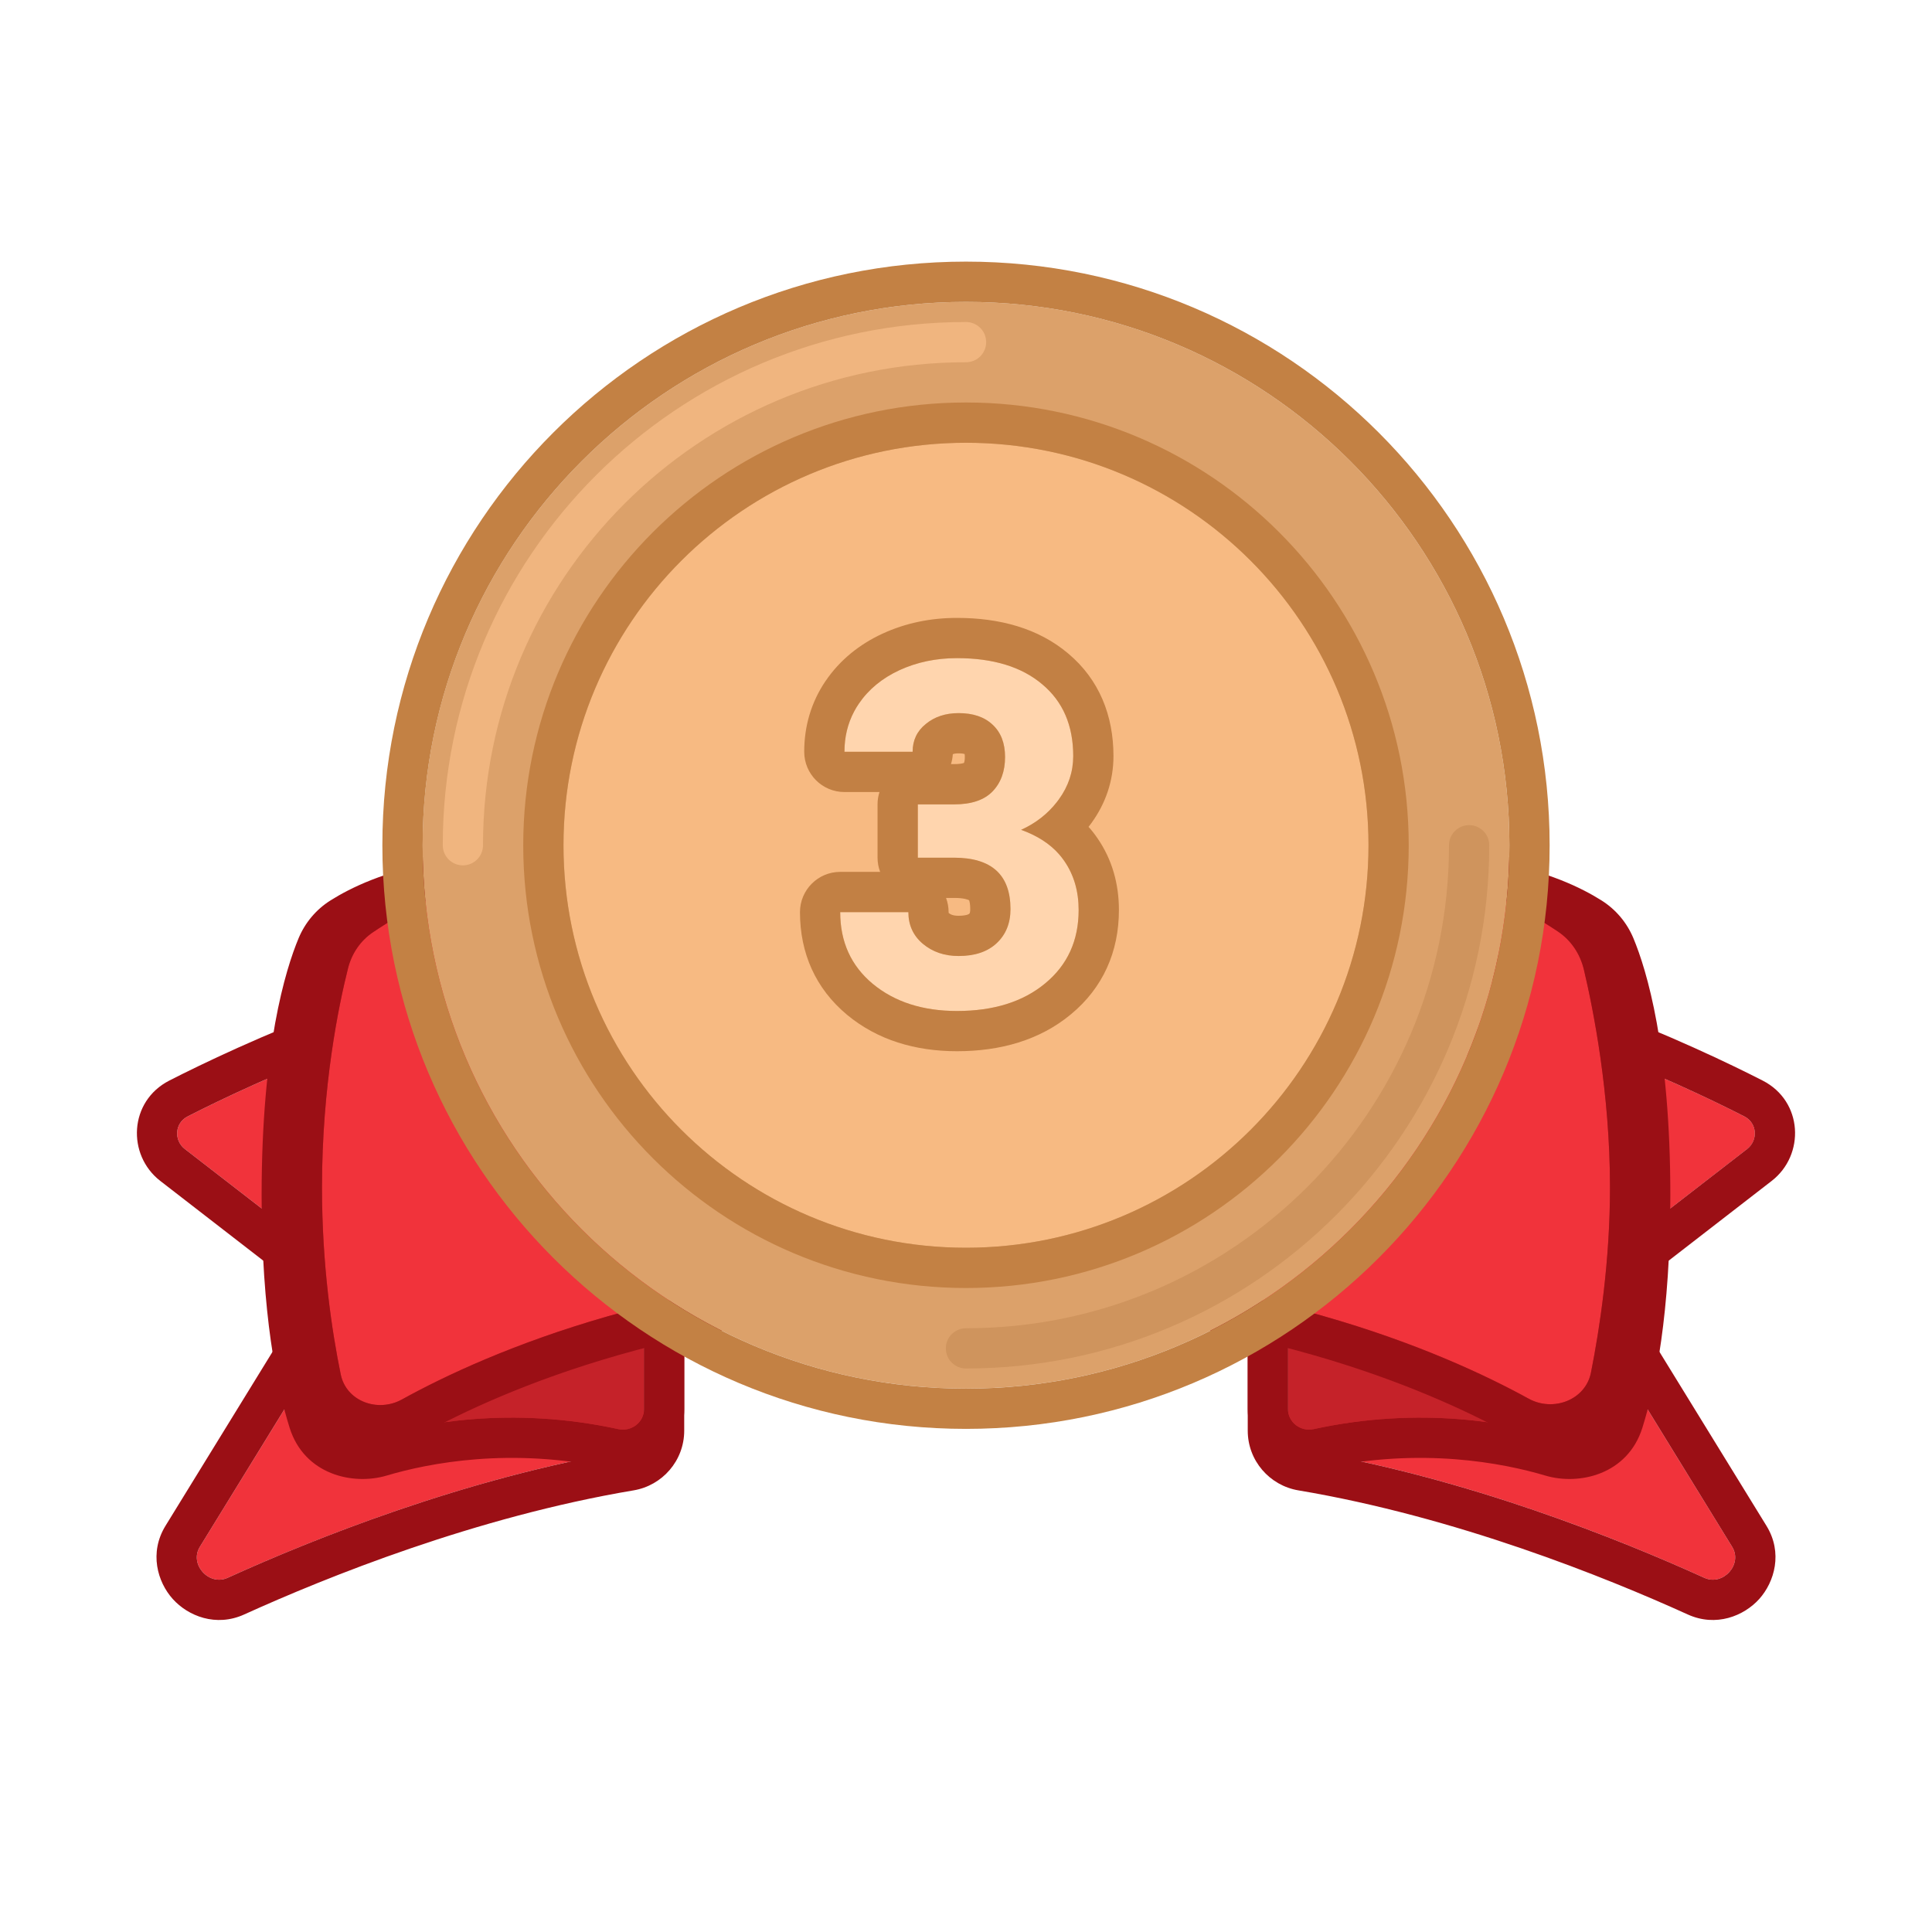 <svg width="46" height="46" viewBox="0 0 46 46" fill="none" xmlns="http://www.w3.org/2000/svg">
<g id="Component 2">
<path id="Vector" d="M37.751 30.336L41.597 27.359C41.868 27.149 41.838 26.737 41.533 26.582C40.007 25.802 35.905 23.877 31.215 23.087C30.927 23.038 30.667 23.263 30.667 23.555V34.063C30.667 34.3 30.84 34.501 31.074 34.54C34.941 35.19 38.583 36.66 40.58 37.567C41.025 37.769 41.498 37.246 41.242 36.83L37.636 30.966C37.508 30.758 37.557 30.486 37.751 30.336Z" fill="#F1333B"/>
<path id="Vector_2" fill-rule="evenodd" clip-rule="evenodd" d="M38.677 30.831L42.183 28.117C42.981 27.499 42.931 26.22 41.968 25.728C40.407 24.931 36.204 22.955 31.374 22.142C30.488 21.992 29.708 22.683 29.708 23.555V34.063C29.708 34.777 30.228 35.37 30.914 35.485C34.663 36.115 38.218 37.547 40.183 38.439C40.858 38.746 41.521 38.476 41.886 38.072C42.251 37.665 42.453 36.969 42.058 36.328L38.677 30.831ZM41.596 27.359L37.75 30.336C37.557 30.486 37.507 30.758 37.636 30.966L41.242 36.83C41.498 37.246 41.025 37.769 40.58 37.567C38.582 36.66 34.941 35.19 31.073 34.54C30.84 34.501 30.666 34.3 30.666 34.063V23.555C30.666 23.263 30.926 23.038 31.215 23.087C35.904 23.877 40.006 25.802 41.533 26.582C41.837 26.737 41.867 27.149 41.596 27.359Z" fill="#9B0F15"/>
<path id="Vector_3" d="M38.813 28.464C38.813 25.043 38.265 23.326 38.006 22.706C37.927 22.516 37.794 22.358 37.62 22.248C36.907 21.799 34.691 20.74 30.991 21.933C30.797 21.995 30.667 22.178 30.667 22.382V33.549C30.667 33.865 30.969 34.094 31.278 34.027C33.843 33.468 35.971 33.888 37.069 34.214C37.536 34.353 38.045 34.173 38.191 33.708C38.463 32.841 38.813 31.196 38.813 28.464Z" fill="#C52229"/>
<path id="Vector_4" fill-rule="evenodd" clip-rule="evenodd" d="M39.77 28.463C39.77 24.941 39.206 23.095 38.89 22.337C38.735 21.967 38.473 21.654 38.13 21.438C37.213 20.859 34.704 19.729 30.696 21.021C30.098 21.214 29.708 21.771 29.708 22.382V33.549C29.708 34.515 30.613 35.153 31.481 34.963C33.842 34.448 35.798 34.837 36.795 35.133C37.602 35.373 38.755 35.107 39.104 33.995C39.411 33.02 39.77 31.277 39.77 28.463ZM38.005 22.706C38.264 23.326 38.812 25.043 38.812 28.463C38.812 31.195 38.463 32.84 38.19 33.708C38.044 34.173 37.535 34.353 37.068 34.214C35.97 33.888 33.843 33.467 31.277 34.027C30.968 34.094 30.666 33.865 30.666 33.549V22.382C30.666 22.178 30.797 21.995 30.99 21.933C34.69 20.74 36.906 21.799 37.619 22.248C37.793 22.358 37.926 22.516 38.005 22.706Z" fill="#9B0F15"/>
<path id="Vector_5" d="M8.249 30.336L4.403 27.359C4.132 27.149 4.162 26.737 4.467 26.582C5.993 25.802 10.095 23.877 14.785 23.087C15.073 23.038 15.333 23.263 15.333 23.555V34.063C15.333 34.3 15.16 34.501 14.927 34.54C11.059 35.19 7.418 36.66 5.42 37.567C4.975 37.769 4.502 37.246 4.758 36.83L8.364 30.966C8.492 30.758 8.443 30.486 8.249 30.336Z" fill="#F1333B"/>
<path id="Vector_6" fill-rule="evenodd" clip-rule="evenodd" d="M7.322 30.831L3.816 28.117C3.018 27.499 3.069 26.22 4.031 25.728C5.592 24.931 9.795 22.955 14.626 22.142C15.512 21.992 16.291 22.683 16.291 23.555V34.063C16.291 34.777 15.771 35.37 15.085 35.485C11.336 36.115 7.782 37.547 5.816 38.439C5.141 38.746 4.478 38.476 4.114 38.072C3.748 37.665 3.547 36.969 3.941 36.328L7.322 30.831ZM4.403 27.359L8.249 30.336C8.442 30.486 8.492 30.758 8.364 30.966L4.758 36.83C4.502 37.246 4.975 37.769 5.42 37.567C7.417 36.66 11.059 35.19 14.926 34.54C15.16 34.501 15.333 34.3 15.333 34.063V23.555C15.333 23.263 15.073 23.038 14.785 23.087C10.095 23.877 5.993 25.802 4.467 26.582C4.162 26.737 4.132 27.149 4.403 27.359Z" fill="#9B0F15"/>
<path id="Vector_7" d="M7.188 28.464C7.188 25.043 7.735 23.326 7.994 22.706C8.073 22.516 8.206 22.358 8.38 22.248C9.093 21.799 11.309 20.74 15.009 21.933C15.203 21.995 15.333 22.178 15.333 22.382V33.549C15.333 33.865 15.031 34.094 14.723 34.027C12.157 33.468 10.03 33.888 8.932 34.214C8.464 34.353 7.956 34.173 7.81 33.708C7.537 32.841 7.188 31.196 7.188 28.464Z" fill="#C52229"/>
<path id="Vector_8" fill-rule="evenodd" clip-rule="evenodd" d="M6.229 28.463C6.229 24.941 6.794 23.095 7.11 22.337C7.265 21.967 7.527 21.654 7.87 21.438C8.787 20.859 11.296 19.729 15.304 21.021C15.902 21.214 16.292 21.771 16.292 22.382V33.549C16.292 34.515 15.387 35.153 14.519 34.963C12.158 34.448 10.202 34.837 9.205 35.133C8.398 35.373 7.245 35.107 6.896 33.995C6.589 33.02 6.229 31.277 6.229 28.463ZM7.995 22.706C7.736 23.326 7.188 25.043 7.188 28.463C7.188 31.195 7.537 32.84 7.81 33.708C7.956 34.173 8.465 34.353 8.932 34.214C10.03 33.888 12.157 33.467 14.723 34.027C15.032 34.094 15.334 33.865 15.334 33.549V22.382C15.334 22.178 15.203 21.995 15.01 21.933C11.31 20.74 9.094 21.799 8.381 22.248C8.207 22.358 8.074 22.516 7.995 22.706Z" fill="#9B0F15"/>
<path id="Vector_9" d="M7.667 28.271C7.667 25.861 8.063 23.946 8.286 23.058C8.374 22.705 8.58 22.398 8.882 22.195C10.257 21.269 14.822 18.688 23 18.688C31.131 18.688 35.69 21.239 37.094 22.179C37.411 22.391 37.624 22.716 37.712 23.087C37.935 24.026 38.334 26.024 38.334 28.271C38.334 30.019 38.092 31.616 37.88 32.681C37.75 33.336 36.981 33.623 36.396 33.301C34.377 32.191 29.791 30.188 23 30.188C16.171 30.188 11.571 32.215 9.57 33.321C8.995 33.638 8.245 33.366 8.113 32.723C7.903 31.698 7.667 30.132 7.667 28.271Z" fill="#F1333B"/>
<path id="Vector_10" fill-rule="evenodd" clip-rule="evenodd" d="M6.708 28.271C6.708 25.761 7.12 23.764 7.355 22.825C7.498 22.257 7.836 21.744 8.346 21.4C9.858 20.382 14.606 17.729 23 17.729C31.344 17.729 36.086 20.351 37.627 21.382C38.16 21.74 38.505 22.279 38.644 22.867L37.712 23.088C37.624 22.716 37.41 22.391 37.093 22.179C35.69 21.239 31.131 18.688 23 18.688C14.821 18.688 10.257 21.269 8.882 22.195C8.58 22.398 8.374 22.705 8.285 23.058C8.062 23.946 7.666 25.861 7.666 28.271C7.666 30.132 7.902 31.698 8.112 32.723C8.244 33.366 8.994 33.638 9.569 33.321C11.57 32.215 16.17 30.188 23 30.188C29.79 30.188 34.376 32.191 36.396 33.302C36.98 33.623 37.749 33.336 37.88 32.681C38.092 31.616 38.333 30.019 38.333 28.271C38.333 26.024 37.934 24.026 37.712 23.088L38.644 22.867C38.875 23.843 39.291 25.921 39.291 28.271C39.291 30.102 39.039 31.765 38.819 32.868C38.541 34.268 36.985 34.719 35.934 34.141C34.024 33.092 29.596 31.146 23 31.146C16.365 31.146 11.924 33.114 10.033 34.159C9.001 34.729 7.459 34.309 7.174 32.916C6.954 31.842 6.708 30.211 6.708 28.271Z" fill="#9B0F15"/>
<path id="Vector_11" d="M34.455 23C34.455 23.31 34.21 23.561 33.908 23.561C33.605 23.561 33.36 23.31 33.36 23C33.36 22.69 33.605 22.439 33.908 22.439C34.21 22.439 34.455 22.69 34.455 23Z" fill="#DB1B24"/>
<path id="Vector_12" d="M31.67 21.142C31.67 21.393 31.471 21.597 31.226 21.597C30.981 21.597 30.782 21.393 30.782 21.142C30.782 20.89 30.981 20.686 31.226 20.686C31.471 20.686 31.67 20.89 31.67 21.142Z" fill="#DB1B24"/>
<path id="Vector_13" d="M32.144 23C32.144 23.385 31.84 23.698 31.463 23.698C31.087 23.698 30.782 23.385 30.782 23C30.782 22.614 31.087 22.302 31.463 22.302C31.84 22.302 32.144 22.614 32.144 23Z" fill="#DB1B24"/>
<path id="Vector_14" d="M33.994 25.172C33.994 25.558 33.689 25.87 33.313 25.87C32.937 25.87 32.632 25.558 32.632 25.172C32.632 24.787 32.937 24.474 33.313 24.474C33.689 24.474 33.994 24.787 33.994 25.172Z" fill="#DB1B24"/>
<path id="Vector_15" d="M35.406 24.823C35.406 25.016 35.253 25.172 35.065 25.172C34.877 25.172 34.725 25.016 34.725 24.823C34.725 24.63 34.877 24.474 35.065 24.474C35.253 24.474 35.406 24.63 35.406 24.823Z" fill="#DB1B24"/>
<path id="Vector_16" d="M31.803 25.425C31.803 25.618 31.651 25.774 31.463 25.774C31.274 25.774 31.122 25.618 31.122 25.425C31.122 25.232 31.274 25.076 31.463 25.076C31.651 25.076 31.803 25.232 31.803 25.425Z" fill="#DB1B24"/>
<path id="Vector_17" d="M29.816 21.035C29.816 21.228 29.663 21.385 29.475 21.385C29.287 21.385 29.135 21.228 29.135 21.035C29.135 20.843 29.287 20.686 29.475 20.686C29.663 20.686 29.816 20.843 29.816 21.035Z" fill="#DB1B24"/>
<path id="Vector_18" d="M33.361 21.597C33.361 21.79 33.208 21.946 33.02 21.946C32.832 21.946 32.68 21.79 32.68 21.597C32.68 21.404 32.832 21.248 33.02 21.248C33.208 21.248 33.361 21.404 33.361 21.597Z" fill="#DB1B24"/>
<path id="Vector_19" d="M33.313 27.608C33.313 27.801 33.16 27.958 32.972 27.958C32.784 27.958 32.632 27.801 32.632 27.608C32.632 27.416 32.784 27.259 32.972 27.259C33.16 27.259 33.313 27.416 33.313 27.608Z" fill="#DB1B24"/>
<path id="Vector_20" d="M35.963 23.043C35.963 23.236 35.811 23.392 35.623 23.392C35.435 23.392 35.282 23.236 35.282 23.043C35.282 22.851 35.435 22.694 35.623 22.694C35.811 22.694 35.963 22.851 35.963 23.043Z" fill="#DB1B24"/>
<path id="Vector_21" d="M35.938 20.125C35.938 27.27 30.145 33.062 23 33.062C15.855 33.062 10.062 27.27 10.062 20.125C10.062 12.98 15.855 7.188 23 7.188C30.145 7.188 35.938 12.98 35.938 20.125Z" fill="#DCA16A"/>
<path id="Vector_22" fill-rule="evenodd" clip-rule="evenodd" d="M36.896 20.125C36.896 27.8 30.675 34.021 23 34.021C15.326 34.021 9.104 27.8 9.104 20.125C9.104 12.451 15.326 6.229 23 6.229C30.675 6.229 36.896 12.451 36.896 20.125ZM23 33.063C30.145 33.063 35.938 27.27 35.938 20.125C35.938 12.98 30.145 7.188 23 7.188C15.855 7.188 10.063 12.98 10.063 20.125C10.063 27.27 15.855 33.063 23 33.063Z" fill="#C38144"/>
<path id="Vector_23" fill-rule="evenodd" clip-rule="evenodd" d="M11.021 20.604C10.757 20.604 10.542 20.39 10.542 20.125C10.542 13.245 16.12 7.667 23 7.667C23.265 7.667 23.48 7.881 23.48 8.146C23.48 8.411 23.265 8.625 23 8.625C16.649 8.625 11.5 13.774 11.5 20.125C11.5 20.39 11.286 20.604 11.021 20.604Z" fill="#F0B57F"/>
<path id="Vector_24" fill-rule="evenodd" clip-rule="evenodd" d="M34.979 19.646C35.243 19.646 35.458 19.86 35.458 20.125C35.458 27.006 29.88 32.583 23 32.583C22.735 32.583 22.52 32.369 22.52 32.104C22.52 31.839 22.735 31.625 23 31.625C29.351 31.625 34.5 26.476 34.5 20.125C34.5 19.86 34.714 19.646 34.979 19.646Z" fill="#CF945D"/>
<path id="Vector_25" d="M32.584 20.125C32.584 25.418 28.293 29.708 23 29.708C17.708 29.708 13.417 25.418 13.417 20.125C13.417 14.832 17.708 10.542 23 10.542C28.293 10.542 32.584 14.832 32.584 20.125Z" fill="#F7BA82"/>
<path id="Vector_26" fill-rule="evenodd" clip-rule="evenodd" d="M33.541 20.125C33.541 25.947 28.822 30.667 23 30.667C17.178 30.667 12.458 25.947 12.458 20.125C12.458 14.303 17.178 9.583 23 9.583C28.822 9.583 33.541 14.303 33.541 20.125ZM23 29.708C28.292 29.708 32.583 25.418 32.583 20.125C32.583 14.832 28.292 10.542 23 10.542C17.707 10.542 13.416 14.832 13.416 20.125C13.416 25.418 17.707 29.708 23 29.708Z" fill="#C38144"/>
<path id="Vector_27" d="M21.852 19.152H22.717C23.129 19.152 23.434 19.049 23.632 18.843C23.831 18.637 23.93 18.364 23.93 18.023C23.93 17.694 23.831 17.437 23.632 17.254C23.438 17.07 23.168 16.979 22.824 16.979C22.513 16.979 22.253 17.065 22.043 17.237C21.834 17.405 21.729 17.626 21.729 17.899H20.106C20.106 17.473 20.22 17.091 20.448 16.754C20.681 16.413 21.003 16.148 21.414 15.957C21.83 15.766 22.287 15.67 22.784 15.67C23.649 15.67 24.327 15.878 24.817 16.294C25.308 16.705 25.553 17.274 25.553 18C25.553 18.375 25.439 18.719 25.21 19.034C24.982 19.348 24.682 19.59 24.312 19.758C24.772 19.923 25.115 20.17 25.339 20.499C25.568 20.829 25.682 21.218 25.682 21.667C25.682 22.393 25.416 22.976 24.884 23.414C24.357 23.852 23.657 24.071 22.784 24.071C21.968 24.071 21.3 23.855 20.78 23.425C20.263 22.994 20.005 22.425 20.005 21.718H21.628C21.628 22.025 21.742 22.276 21.97 22.47C22.202 22.665 22.487 22.762 22.824 22.762C23.209 22.762 23.511 22.661 23.728 22.459C23.949 22.253 24.059 21.982 24.059 21.645C24.059 20.829 23.61 20.421 22.711 20.421H21.852V19.152Z" fill="#FFD5AE"/>
<path id="Vector_28" fill-rule="evenodd" clip-rule="evenodd" d="M20.94 18.858H20.106C19.577 18.858 19.148 18.429 19.148 17.899C19.148 17.291 19.314 16.72 19.655 16.216L19.657 16.214C19.996 15.716 20.459 15.343 21.012 15.087L21.015 15.086C21.566 14.832 22.161 14.712 22.785 14.712C23.797 14.712 24.72 14.956 25.435 15.561C26.172 16.18 26.511 17.035 26.511 18.001C26.511 18.585 26.328 19.125 25.986 19.597C25.964 19.627 25.941 19.657 25.918 19.687C25.994 19.771 26.064 19.861 26.129 19.956C26.481 20.465 26.641 21.049 26.641 21.667C26.641 22.661 26.261 23.521 25.496 24.152C24.754 24.767 23.818 25.029 22.785 25.029C21.794 25.029 20.895 24.764 20.169 24.163L20.167 24.161C19.419 23.538 19.047 22.693 19.047 21.718C19.047 21.189 19.476 20.759 20.005 20.759H20.956C20.916 20.654 20.894 20.54 20.894 20.421V19.152C20.894 19.049 20.91 18.95 20.94 18.858ZM22.525 21.379C22.564 21.484 22.586 21.599 22.586 21.718C22.586 21.726 22.587 21.732 22.587 21.736C22.588 21.737 22.589 21.738 22.59 21.739C22.63 21.771 22.689 21.804 22.824 21.804C22.934 21.804 23 21.789 23.035 21.778C23.063 21.768 23.072 21.76 23.075 21.758M22.525 21.379H22.712C22.95 21.379 23.047 21.42 23.073 21.434C23.074 21.436 23.075 21.437 23.076 21.439C23.084 21.464 23.101 21.526 23.101 21.645C23.101 21.708 23.091 21.735 23.089 21.74C23.088 21.743 23.087 21.745 23.086 21.746C23.085 21.747 23.082 21.752 23.075 21.758M24.885 23.414C25.416 22.976 25.682 22.394 25.682 21.667C25.682 21.218 25.568 20.829 25.34 20.499C25.303 20.445 25.262 20.393 25.219 20.343C24.999 20.091 24.697 19.896 24.312 19.758C24.659 19.601 24.943 19.379 25.165 19.094C25.181 19.074 25.196 19.054 25.21 19.034C25.439 18.719 25.553 18.375 25.553 18.001C25.553 17.274 25.308 16.705 24.817 16.294C24.327 15.878 23.649 15.67 22.785 15.67C22.287 15.67 21.83 15.766 21.415 15.957C21.003 16.148 20.681 16.413 20.449 16.754C20.407 16.815 20.37 16.877 20.336 16.941C20.183 17.23 20.106 17.55 20.106 17.899H21.729C21.729 17.626 21.834 17.405 22.044 17.237C22.253 17.065 22.513 16.979 22.824 16.979C23.169 16.979 23.438 17.07 23.633 17.254C23.831 17.437 23.93 17.694 23.93 18.023C23.93 18.364 23.831 18.637 23.633 18.843C23.434 19.049 23.129 19.152 22.717 19.152H21.853V20.421H22.712C23.61 20.421 24.059 20.829 24.059 21.645C24.059 21.982 23.949 22.253 23.728 22.459C23.511 22.661 23.21 22.762 22.824 22.762C22.487 22.762 22.203 22.665 21.971 22.47C21.742 22.276 21.628 22.025 21.628 21.718H20.005C20.005 22.072 20.07 22.392 20.199 22.676C20.328 22.96 20.522 23.21 20.78 23.425C21.3 23.855 21.969 24.071 22.785 24.071C23.657 24.071 24.357 23.852 24.885 23.414ZM22.642 18.193C22.666 18.118 22.681 18.039 22.686 17.957C22.711 17.947 22.753 17.937 22.824 17.937C22.901 17.937 22.945 17.946 22.967 17.952C22.97 17.967 22.972 17.99 22.972 18.023C22.972 18.101 22.961 18.141 22.955 18.157C22.954 18.16 22.953 18.163 22.951 18.166C22.951 18.166 22.95 18.166 22.949 18.166C22.918 18.177 22.847 18.193 22.717 18.193H22.642Z" fill="#C28044"/>
</g>
</svg>

